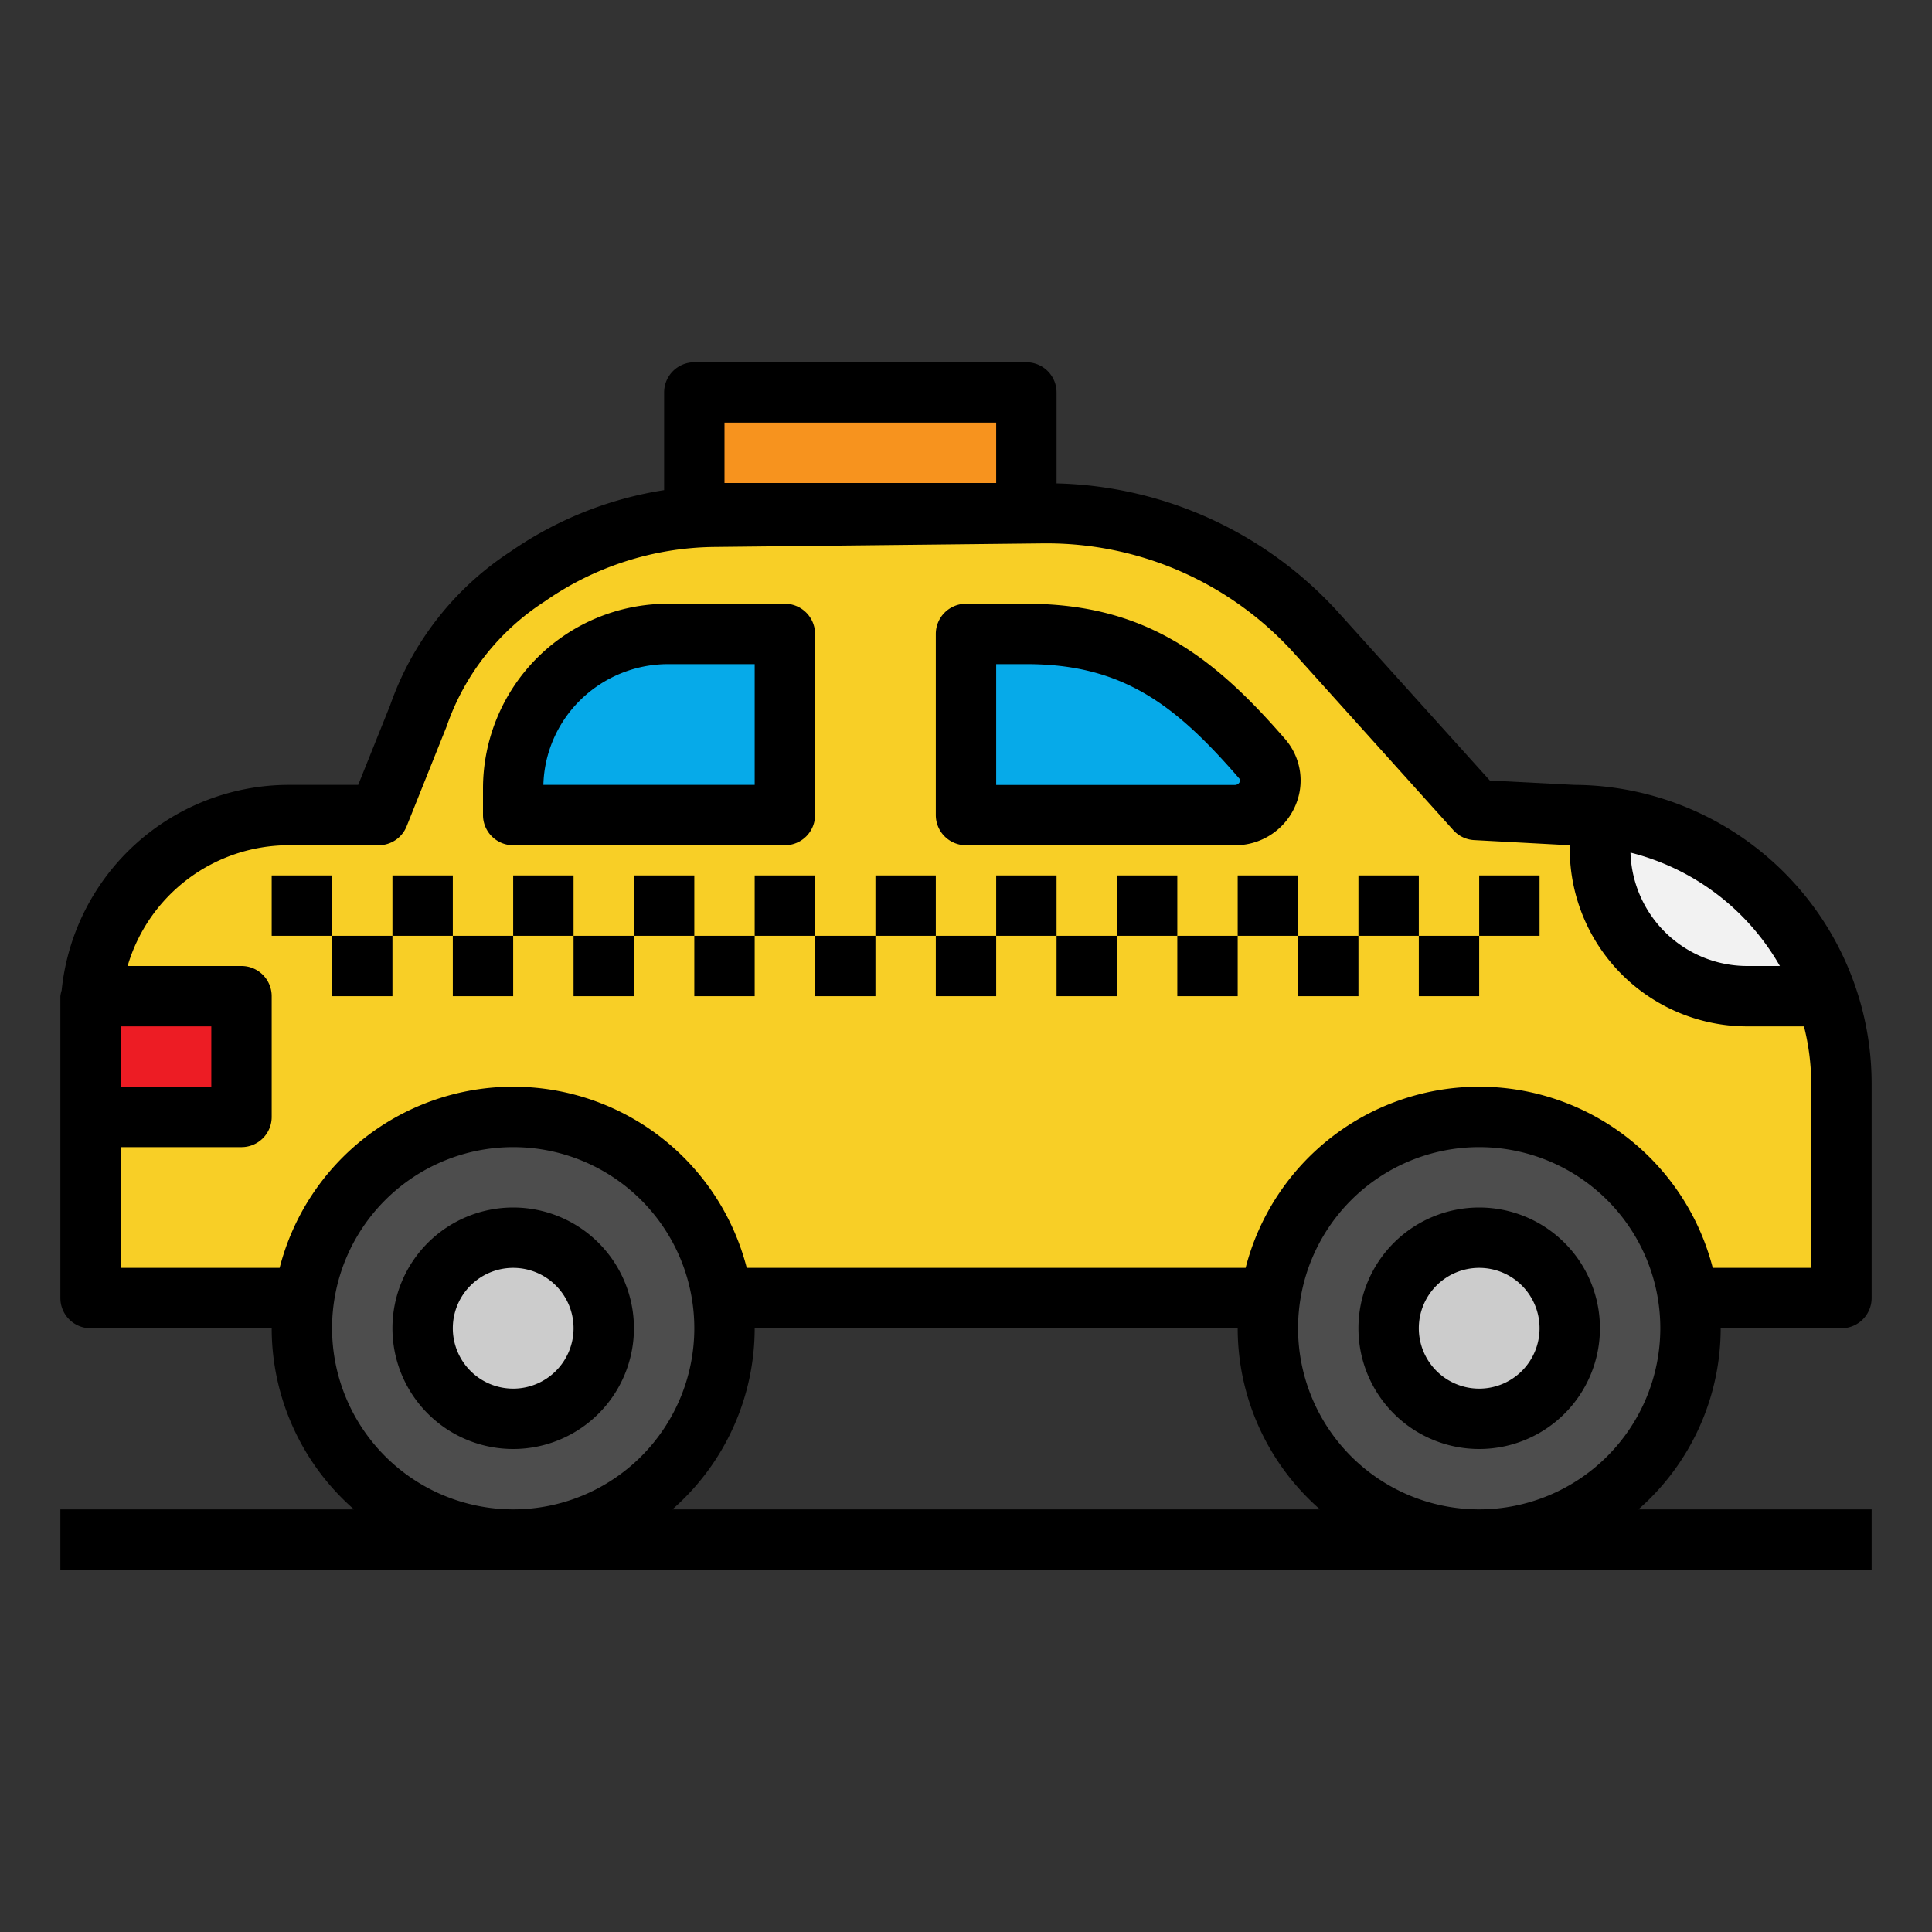 <?xml version="1.0" encoding="UTF-8" standalone="no"?> <svg xmlns="http://www.w3.org/2000/svg" viewBox="0 0 64 64"><rect x="0" y="0" width="64" height="64" fill="#333333" stroke="none"/><g id="Fill_Outline" data-name="Fill Outline"><path d="M56,43h5V35.9A8.9,8.9,0,0,0,52.1,27l-3.214-.165-5.269-5.854A12.027,12.027,0,0,0,34.557,17l-10.929.11a10.97,10.97,0,0,0-6.141,1.978A9.028,9.028,0,0,0,13.85,23.73L12.543,27H9.562A6.562,6.562,0,0,0,3,33.562V43H56Z" style="fill:#f8cf26"/><path d="M40.891,27H32V21h2c3.535,0,5.539,1.512,7.8,4.127h0A1.139,1.139,0,0,1,40.891,27Z" style="fill:#06aae9"/><rect x="23" y="13" width="11" height="4" style="fill:#f7931e"/><path d="M26,27H17v-.879A5.122,5.122,0,0,1,18.5,22.5h0A5.122,5.122,0,0,1,22.121,21H26Z" style="fill:#06aae9"/><path d="M53,27.045v1.08A4.875,4.875,0,0,0,57.875,33h2.641A8.8,8.8,0,0,0,53,27.045Z" style="fill:#f2f2f2"/><rect x="3" y="33" width="5" height="4" style="fill:#ed1c24"/><circle cx="17" cy="44" r="7" style="fill:#4d4d4d"/><circle cx="17" cy="44" r="3" style="fill:#ccc"/><circle cx="49" cy="44" r="7" style="fill:#4d4d4d"/><circle cx="49" cy="44" r="3" style="fill:#ccc"/></g><g id="Outline"><path d="M52.153,26h0l-2.8-.144L44.36,20.313a13.018,13.018,0,0,0-9.36-4.3V13a1,1,0,0,0-1-1H23a1,1,0,0,0-1,1v3.236a12.214,12.214,0,0,0-5.076,2.027,10.024,10.024,0,0,0-4,5.1L11.866,26h-2.3a7.572,7.572,0,0,0-7.524,6.811A1,1,0,0,0,2,33V43a1,1,0,0,0,1,1H9a7.976,7.976,0,0,0,2.726,6H2v2H62V50H54.274A7.976,7.976,0,0,0,57,44h4a1,1,0,0,0,1-1V35.9A9.9,9.9,0,0,0,52.153,26Zm6.808,6H57.875a3.873,3.873,0,0,1-3.863-3.756A7.92,7.92,0,0,1,58.961,32ZM24,14h9v2H24ZM7,34v2H4V34Zm4,10a6,6,0,1,1,6,6A6.006,6.006,0,0,1,11,44Zm11.274,6A7.976,7.976,0,0,0,25,44H41a7.976,7.976,0,0,0,2.726,6ZM49,50a6,6,0,1,1,6-6A6.006,6.006,0,0,1,49,50Zm11-8H56.737a7.988,7.988,0,0,0-15.474,0H24.737A7.988,7.988,0,0,0,9.263,42H4V38H8a1,1,0,0,0,1-1V33a1,1,0,0,0-1-1H4.227a5.571,5.571,0,0,1,5.335-4h2.98a1,1,0,0,0,.929-.629l1.321-3.3a8.044,8.044,0,0,1,3.259-4.152,9.994,9.994,0,0,1,5.587-1.8L34.567,18h.112a11.034,11.034,0,0,1,8.2,3.65L48.143,27.5a1,1,0,0,0,.691.33L52,28v.13A5.882,5.882,0,0,0,57.875,34h1.884A7.837,7.837,0,0,1,60,35.9Z"/><path d="M32,28h8.891a2.163,2.163,0,0,0,2-1.267,2.092,2.092,0,0,0-.328-2.26C40.169,21.711,37.9,20,34,20H32a1,1,0,0,0-1,1v6A1,1,0,0,0,32,28Zm1-6h1c3.172,0,4.924,1.329,7.045,3.781a.1.1,0,0,1,.022.121.176.176,0,0,1-.176.1H33Z"/><path d="M17,28h9a1,1,0,0,0,1-1V21a1,1,0,0,0-1-1H22.121A6.122,6.122,0,0,0,16,26.121V27A1,1,0,0,0,17,28Zm2.207-4.793A4.153,4.153,0,0,1,22.121,22H25v4H18A4.089,4.089,0,0,1,19.207,23.207Z"/><path d="M17,40a4,4,0,1,0,4,4A4,4,0,0,0,17,40Zm0,6a2,2,0,1,1,2-2A2,2,0,0,1,17,46Z"/><path d="M49,40a4,4,0,1,0,4,4A4,4,0,0,0,49,40Zm0,6a2,2,0,1,1,2-2A2,2,0,0,1,49,46Z"/><rect x="13" y="29" width="2" height="2"/><rect x="15" y="31" width="2" height="2"/><rect x="17" y="29" width="2" height="2"/><rect x="19" y="31" width="2" height="2"/><rect x="21" y="29" width="2" height="2"/><rect x="23" y="31" width="2" height="2"/><rect x="25" y="29" width="2" height="2"/><rect x="27" y="31" width="2" height="2"/><rect x="29" y="29" width="2" height="2"/><rect x="31" y="31" width="2" height="2"/><rect x="33" y="29" width="2" height="2"/><rect x="35" y="31" width="2" height="2"/><rect x="37" y="29" width="2" height="2"/><rect x="39" y="31" width="2" height="2"/><rect x="41" y="29" width="2" height="2"/><rect x="43" y="31" width="2" height="2"/><rect x="45" y="29" width="2" height="2"/><rect x="47" y="31" width="2" height="2"/><rect x="49" y="29" width="2" height="2"/><rect x="11" y="31" width="2" height="2"/><rect x="9" y="29" width="2" height="2"/></g></svg>

